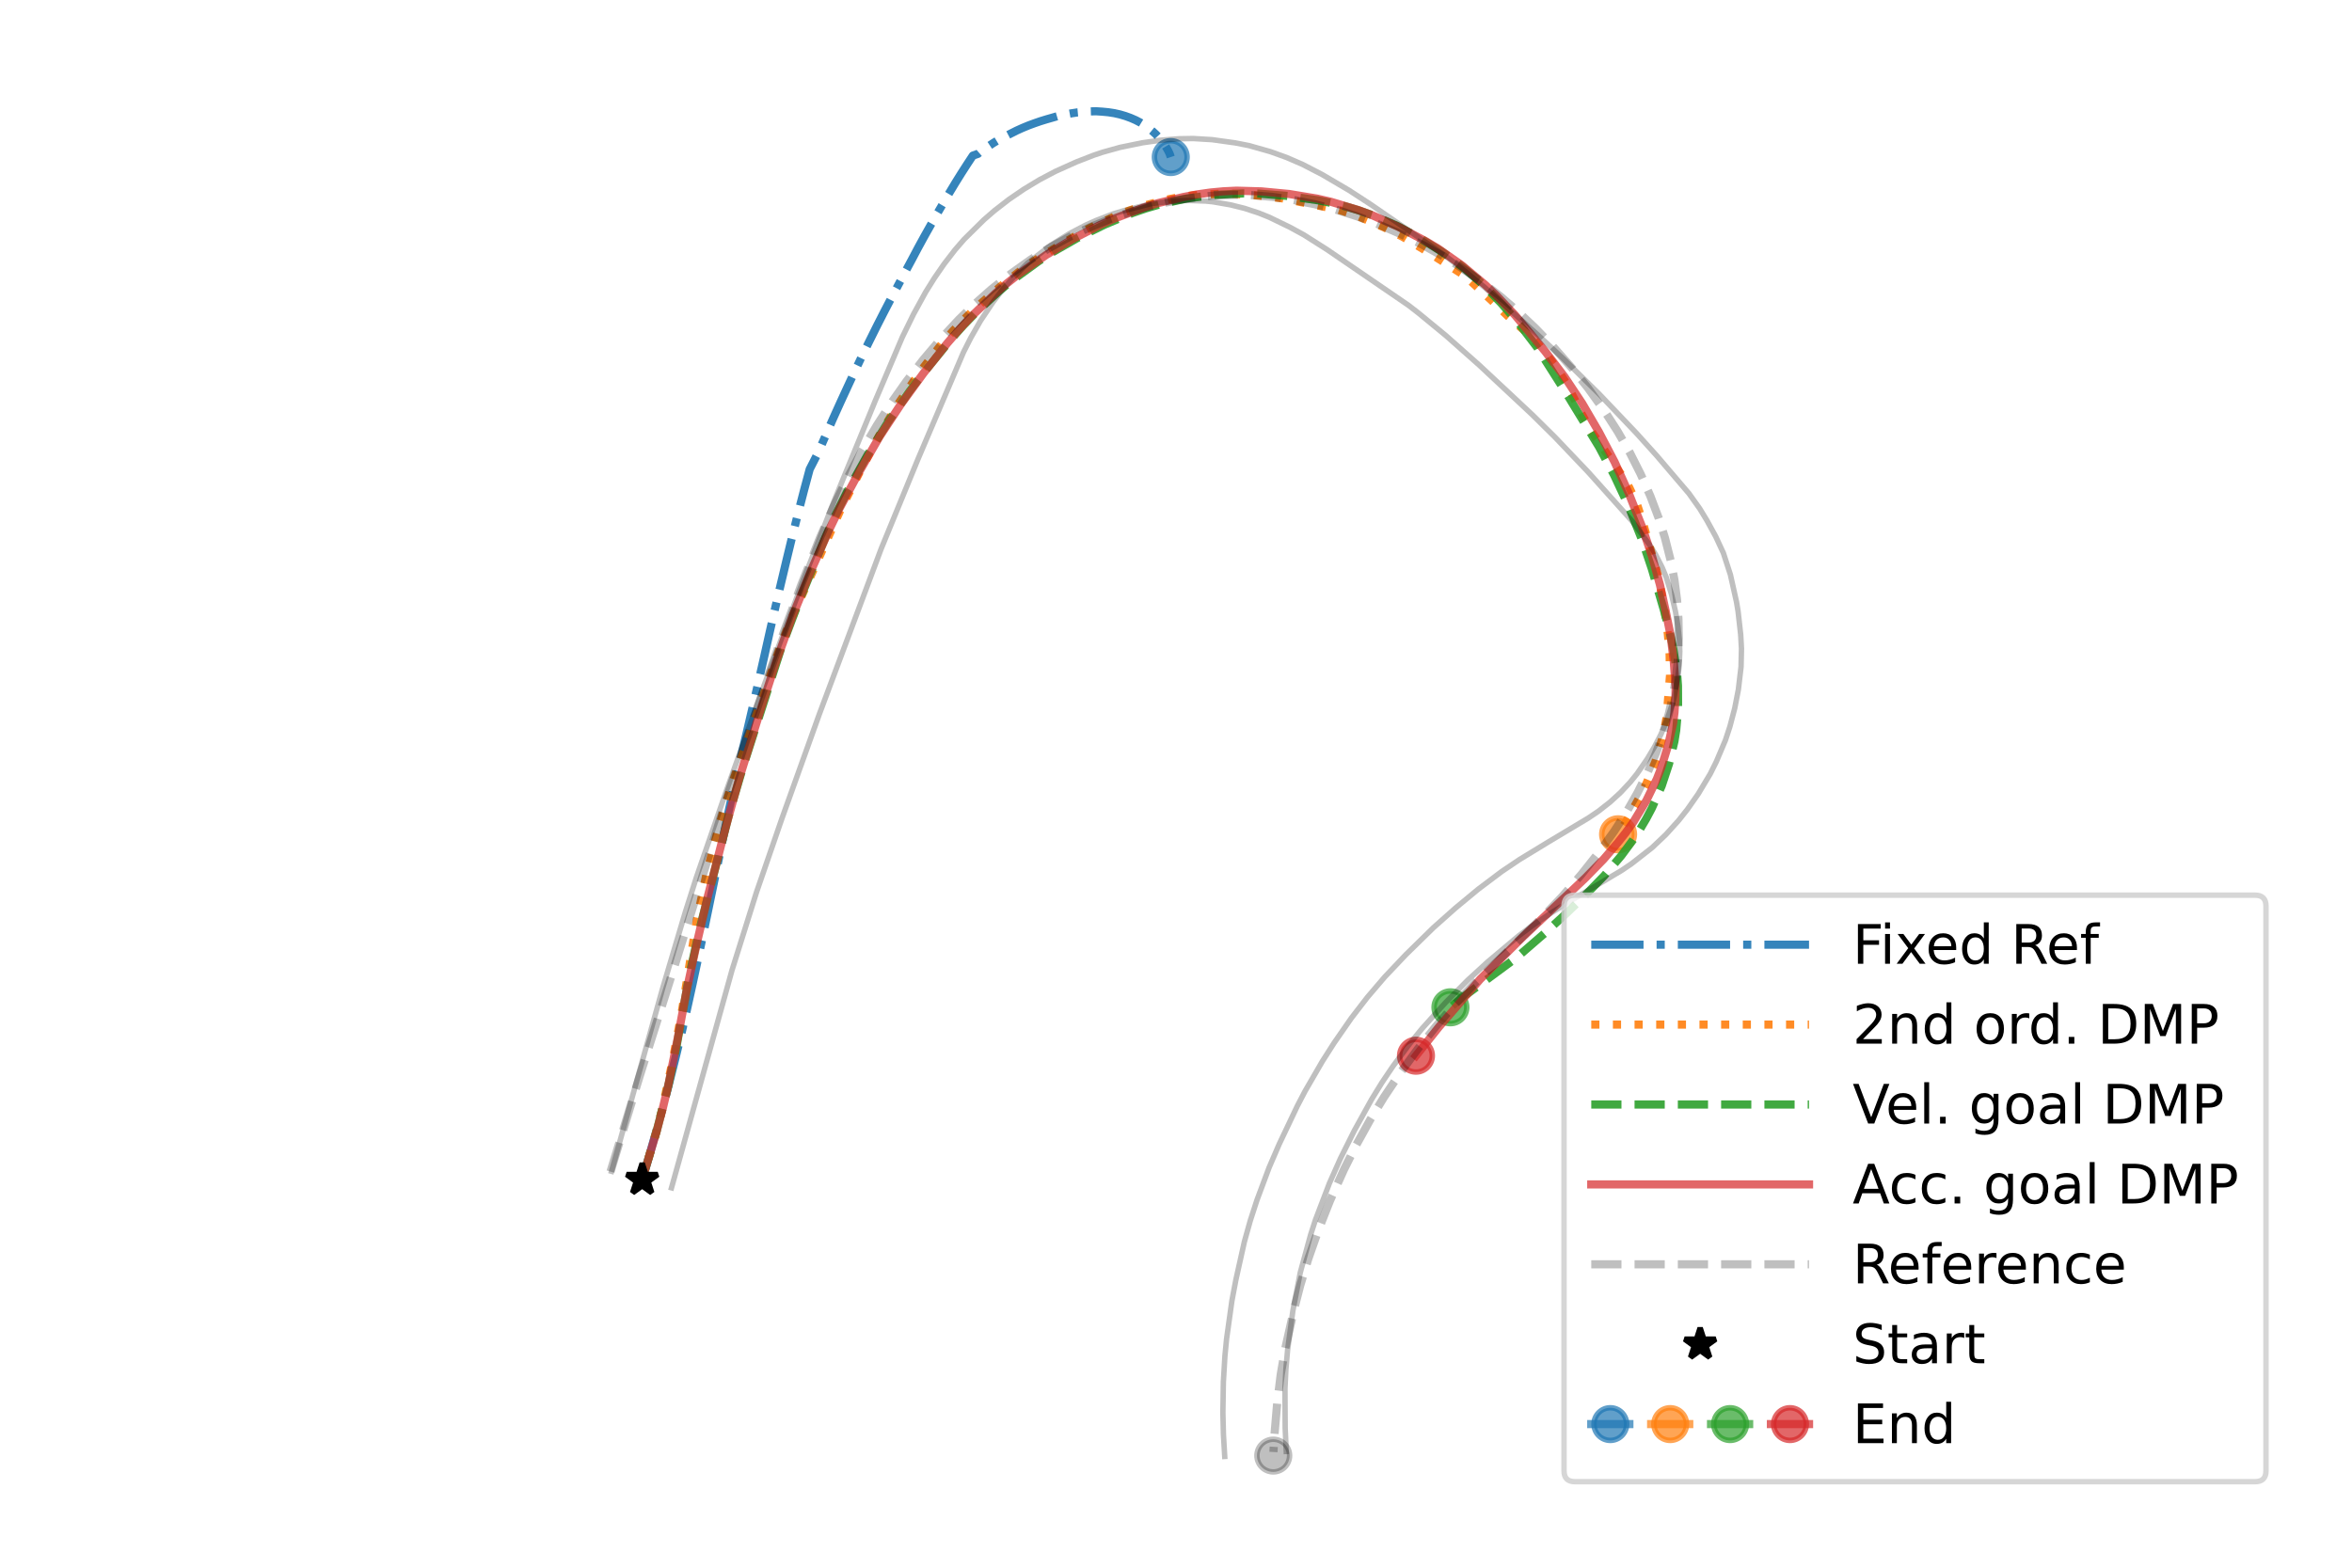 <?xml version="1.0" encoding="utf-8" standalone="no"?>
<!DOCTYPE svg PUBLIC "-//W3C//DTD SVG 1.1//EN"
  "http://www.w3.org/Graphics/SVG/1.1/DTD/svg11.dtd">
<!-- Created with matplotlib (https://matplotlib.org/) -->
<svg height="288pt" version="1.1" viewBox="0 0 432 288" width="432pt" xmlns="http://www.w3.org/2000/svg" xmlns:xlink="http://www.w3.org/1999/xlink">
 <defs>
  <style type="text/css">*{stroke-linecap:butt;stroke-linejoin:round;}</style>
 </defs>
 <g id="figure_1">
  <g id="patch_1">
   <path d="M 0 288 
L 432 288 
L 432 0 
L 0 0 
z
" style="fill:#ffffff;"/>
  </g>
  <g id="axes_1">
   <g id="matplotlib.axis_1"/>
   <g id="matplotlib.axis_2"/>
   <g id="line2d_1">
    <path clip-path="url(#pcff05d0d3f)" d="M 117.953 216.701 
L 119.259 212.3 
L 120.521 207.885 
L 121.739 203.438 
L 122.908 198.961 
L 124.043 194.464 
L 125.138 189.944 
L 126.185 185.4 
L 127.191 180.835 
L 128.179 176.254 
L 129.152 171.655 
L 130.109 167.036 
L 131.067 162.41 
L 132.023 157.767 
L 132.974 153.11 
L 133.955 148.453 
L 134.985 143.817 
L 136.062 139.184 
L 137.165 134.539 
L 138.251 129.884 
L 139.317 125.228 
L 140.376 120.58 
L 141.386 116.063 
L 142.418 111.535 
L 143.473 107.05 
L 144.513 102.69 
L 145.553 98.398 
L 146.603 94.228 
L 147.658 90.152 
L 148.716 86.206 
L 150.245 83.214 
L 151.65 80 
L 153.027 76.87 
L 154.382 73.874 
L 155.752 70.905 
L 157.101 67.996 
L 158.45 65.159 
L 159.786 62.454 
L 161.109 59.795 
L 162.421 57.222 
L 163.718 54.736 
L 165.001 52.332 
L 166.238 49.995 
L 167.465 47.723 
L 168.648 45.486 
L 169.819 43.345 
L 170.994 41.261 
L 172.135 39.243 
L 173.273 37.291 
L 174.376 35.417 
L 175.472 33.6 
L 176.548 31.87 
L 177.62 30.205 
L 178.685 28.587 
L 179.621 28.265 
L 180.605 27.418 
L 181.544 26.872 
L 182.507 26.232 
L 183.515 25.627 
L 184.525 25.12 
L 185.61 24.554 
L 186.706 24 
L 187.787 23.511 
L 188.928 23.039 
L 190.018 22.638 
L 191.093 22.267 
L 192.232 21.917 
L 193.352 21.597 
L 194.436 21.282 
L 195.587 21.042 
L 196.738 20.829 
L 197.871 20.654 
L 199.051 20.547 
L 200.199 20.468 
L 201.315 20.439 
L 202.443 20.511 
L 203.566 20.619 
L 204.651 20.786 
L 205.699 21.021 
L 206.703 21.317 
L 207.671 21.669 
L 208.59 22.07 
L 209.453 22.519 
L 210.255 23.008 
L 210.995 23.542 
L 211.683 24.105 
L 212.327 24.694 
L 212.881 25.31 
L 213.413 25.932 
L 213.889 26.546 
L 214.26 27.159 
L 214.59 27.745 
L 214.855 28.305 
L 215.038 28.853 
" style="fill:none;stroke:#1f77b4;stroke-dasharray:9.6,2.4,1.5,2.4;stroke-dashoffset:0;stroke-opacity:0.9;stroke-width:1.5;"/>
   </g>
   <g id="line2d_2">
    <defs>
     <path d="M 0 3 
C 0.796 3 1.559 2.684 2.121 2.121 
C 2.684 1.559 3 0.796 3 0 
C 3 -0.796 2.684 -1.559 2.121 -2.121 
C 1.559 -2.684 0.796 -3 0 -3 
C -0.796 -3 -1.559 -2.684 -2.121 -2.121 
C -2.684 -1.559 -3 -0.796 -3 0 
C -3 0.796 -2.684 1.559 -2.121 2.121 
C -1.559 2.684 -0.796 3 0 3 
z
" id="m748c37e001" style="stroke:#1f77b4;stroke-opacity:0.7;"/>
    </defs>
    <g clip-path="url(#pcff05d0d3f)">
     <use style="fill:#1f77b4;fill-opacity:0.7;stroke:#1f77b4;stroke-opacity:0.7;" x="215.038" xlink:href="#m748c37e001" y="28.853"/>
    </g>
   </g>
   <g id="line2d_3">
    <path clip-path="url(#pcff05d0d3f)" d="M 117.953 216.701 
L 120.542 207.945 
L 121.647 203.654 
L 123.525 195.013 
L 125.173 186.24 
L 127.985 169.037 
L 129.757 160.599 
L 131.941 152.23 
L 133.155 148.065 
L 134.488 143.937 
L 141.683 123.536 
L 143.046 119.608 
L 144.534 115.764 
L 146.123 111.974 
L 154.397 93.638 
L 157.931 86.657 
L 161.376 80.208 
L 164.966 74.215 
L 168.899 68.43 
L 172.895 63.279 
L 174.938 60.91 
L 177.074 58.652 
L 179.3 56.501 
L 183.728 52.654 
L 187.941 49.317 
L 190.519 47.563 
L 197.624 43.287 
L 200.062 41.952 
L 204.886 39.683 
L 207.42 38.685 
L 209.887 37.844 
L 214.64 36.611 
L 216.9 36.182 
L 219.239 35.872 
L 224.011 35.594 
L 226.453 35.589 
L 231.391 35.941 
L 235.444 36.426 
L 245.549 38.452 
L 248.965 39.513 
L 254.225 41.762 
L 257.557 43.455 
L 262.039 46.141 
L 268.4 50.233 
L 269.926 51.446 
L 274.125 55.338 
L 276.957 58.065 
L 279.984 60.717 
L 282.856 63.647 
L 285.463 66.954 
L 287.576 70.232 
L 289.672 74.283 
L 290.545 76.126 
L 292.408 79.395 
L 298.412 88.11 
L 299.293 89.649 
L 300.588 92.399 
L 301.618 95.54 
L 303.518 102.242 
L 304.516 105.701 
L 305.198 109.087 
L 305.821 112.649 
L 306.331 116.371 
L 306.667 120.184 
L 306.735 124.117 
L 306.111 131.743 
L 305.753 133.767 
L 305.269 135.788 
L 304.092 139.827 
L 302.461 143.792 
L 301.528 145.77 
L 298.423 151.336 
L 297.199 153.266 
L 297.199 153.266 
" style="fill:none;stroke:#ff7f0e;stroke-dasharray:1.5,2.475;stroke-dashoffset:0;stroke-opacity:0.9;stroke-width:1.5;"/>
   </g>
   <g id="line2d_4">
    <defs>
     <path d="M 0 3 
C 0.796 3 1.559 2.684 2.121 2.121 
C 2.684 1.559 3 0.796 3 0 
C 3 -0.796 2.684 -1.559 2.121 -2.121 
C 1.559 -2.684 0.796 -3 0 -3 
C -0.796 -3 -1.559 -2.684 -2.121 -2.121 
C -2.684 -1.559 -3 -0.796 -3 0 
C -3 0.796 -2.684 1.559 -2.121 2.121 
C -1.559 2.684 -0.796 3 0 3 
z
" id="me2f889f82b" style="stroke:#ff7f0e;stroke-opacity:0.7;"/>
    </defs>
    <g clip-path="url(#pcff05d0d3f)">
     <use style="fill:#ff7f0e;fill-opacity:0.7;stroke:#ff7f0e;stroke-opacity:0.7;" x="297.199" xlink:href="#me2f889f82b" y="153.266"/>
    </g>
   </g>
   <g id="line2d_5">
    <path clip-path="url(#pcff05d0d3f)" d="M 117.953 216.701 
L 120.565 207.978 
L 122.769 199.396 
L 124.271 192.185 
L 126.63 179.077 
L 128.56 170.449 
L 134.107 148.853 
L 136.638 140.354 
L 143.463 119.121 
L 146.562 110.93 
L 151.546 98.855 
L 153.235 95.086 
L 155.606 90.311 
L 159.321 83.64 
L 163.099 77.565 
L 167.096 71.813 
L 169.233 68.988 
L 174.744 62.235 
L 176.933 59.781 
L 179.139 57.513 
L 183.528 53.471 
L 185.733 51.643 
L 190.685 48.046 
L 192.977 46.53 
L 197.813 43.77 
L 202.861 41.282 
L 207.973 39.141 
L 210.471 38.288 
L 212.966 37.563 
L 217.978 36.456 
L 223.135 35.806 
L 228.456 35.522 
L 231.144 35.558 
L 236.563 36.008 
L 242.054 36.793 
L 244.668 37.307 
L 247.136 37.919 
L 249.492 38.627 
L 252.439 39.665 
L 256.668 41.52 
L 260.893 43.82 
L 264.898 46.285 
L 268.706 49.055 
L 272.364 52.24 
L 275.814 55.797 
L 279.146 59.656 
L 282.324 63.81 
L 287.843 72.489 
L 293.723 82.136 
L 296.471 87.292 
L 298.996 92.682 
L 301.598 99.167 
L 303.393 104.496 
L 305.645 112.193 
L 306.879 117.008 
L 307.36 119.299 
L 308.037 123.71 
L 308.198 125.947 
L 308.218 130.228 
L 307.873 134.168 
L 307.548 136.195 
L 306.564 140.299 
L 305.204 144.4 
L 303.408 148.451 
L 302.349 150.452 
L 301.179 152.424 
L 299.897 154.361 
L 297.782 157.206 
L 294.648 160.886 
L 291.178 164.441 
L 287.533 167.949 
L 283.755 171.414 
L 278.55 175.915 
L 272.555 180.342 
L 268.294 183.47 
L 266.404 185.052 
L 266.404 185.052 
" style="fill:none;stroke:#2ca02c;stroke-dasharray:5.55,2.4;stroke-dashoffset:0;stroke-opacity:0.9;stroke-width:1.5;"/>
   </g>
   <g id="line2d_6">
    <defs>
     <path d="M 0 3 
C 0.796 3 1.559 2.684 2.121 2.121 
C 2.684 1.559 3 0.796 3 0 
C 3 -0.796 2.684 -1.559 2.121 -2.121 
C 1.559 -2.684 0.796 -3 0 -3 
C -0.796 -3 -1.559 -2.684 -2.121 -2.121 
C -2.684 -1.559 -3 -0.796 -3 0 
C -3 0.796 -2.684 1.559 -2.121 2.121 
C -1.559 2.684 -0.796 3 0 3 
z
" id="mc0feec61d8" style="stroke:#2ca02c;stroke-opacity:0.7;"/>
    </defs>
    <g clip-path="url(#pcff05d0d3f)">
     <use style="fill:#2ca02c;fill-opacity:0.7;stroke:#2ca02c;stroke-opacity:0.7;" x="266.404" xlink:href="#mc0feec61d8" y="185.052"/>
    </g>
   </g>
   <g id="line2d_7">
    <path clip-path="url(#pcff05d0d3f)" d="M 117.953 216.701 
L 120.562 207.989 
L 121.707 203.728 
L 122.732 199.457 
L 124.459 190.826 
L 126.081 182.129 
L 127.939 173.495 
L 129.973 164.816 
L 133.338 151.805 
L 135.749 143.096 
L 139.779 130.142 
L 142.581 121.475 
L 145.634 113.007 
L 148.964 104.829 
L 152.452 96.998 
L 154.24 93.309 
L 157.943 86.453 
L 161.587 80.154 
L 165.475 74.255 
L 169.622 68.559 
L 174.013 63.024 
L 176.205 60.49 
L 178.407 58.137 
L 182.781 53.942 
L 184.952 52.051 
L 187.174 50.297 
L 192.152 46.835 
L 196.99 43.938 
L 202.109 41.302 
L 204.741 40.125 
L 209.996 38.15 
L 212.58 37.342 
L 217.325 36.2 
L 219.856 35.718 
L 222.305 35.371 
L 224.69 35.145 
L 227.125 35.029 
L 231.697 35.157 
L 236.792 35.639 
L 241.906 36.484 
L 244.468 37.075 
L 249.539 38.605 
L 252.035 39.539 
L 257.003 41.75 
L 261.878 44.319 
L 264.134 45.663 
L 268.511 48.747 
L 272.739 52.283 
L 274.762 54.188 
L 278.283 57.907 
L 283.79 64.534 
L 287.356 69.213 
L 290.64 74.161 
L 293.699 79.405 
L 296.577 84.902 
L 299.161 90.613 
L 301.661 96.918 
L 303.464 102.298 
L 304.893 107.448 
L 305.955 112.314 
L 306.859 116.818 
L 307.436 121.611 
L 307.771 126.129 
L 307.735 128.22 
L 307.555 130.905 
L 307.309 132.883 
L 306.375 136.975 
L 305.112 141.082 
L 304.32 143.11 
L 302.372 147.112 
L 299.996 151.023 
L 298.641 152.921 
L 297.175 154.776 
L 294.569 157.818 
L 291.131 161.344 
L 279.775 172.045 
L 271.875 179.884 
L 264.344 188.597 
L 260.078 193.945 
L 260.078 193.945 
" style="fill:none;stroke:#d62728;stroke-linecap:square;stroke-opacity:0.7;stroke-width:1.5;"/>
   </g>
   <g id="line2d_8">
    <defs>
     <path d="M 0 3 
C 0.796 3 1.559 2.684 2.121 2.121 
C 2.684 1.559 3 0.796 3 0 
C 3 -0.796 2.684 -1.559 2.121 -2.121 
C 1.559 -2.684 0.796 -3 0 -3 
C -0.796 -3 -1.559 -2.684 -2.121 -2.121 
C -2.684 -1.559 -3 -0.796 -3 0 
C -3 0.796 -2.684 1.559 -2.121 2.121 
C -1.559 2.684 -0.796 3 0 3 
z
" id="m2c5fdcb1e2" style="stroke:#d62728;stroke-opacity:0.7;"/>
    </defs>
    <g clip-path="url(#pcff05d0d3f)">
     <use style="fill:#d62728;fill-opacity:0.7;stroke:#d62728;stroke-opacity:0.7;" x="260.078" xlink:href="#m2c5fdcb1e2" y="193.945"/>
    </g>
   </g>
   <g id="line2d_9">
    <defs>
     <path d="M 0 -3 
L -0.674 -0.927 
L -2.853 -0.927 
L -1.09 0.354 
L -1.763 2.427 
L -0 1.146 
L 1.763 2.427 
L 1.09 0.354 
L 2.853 -0.927 
L 0.674 -0.927 
z
" id="m5c2ff713df" style="stroke:#000000;stroke-linejoin:bevel;"/>
    </defs>
    <g clip-path="url(#pcff05d0d3f)">
     <use style="stroke:#000000;stroke-linejoin:bevel;" x="117.953" xlink:href="#m5c2ff713df" y="216.701"/>
    </g>
   </g>
   <g id="line2d_10">
    <path clip-path="url(#pcff05d0d3f)" d="M 112.138 215.237 
L 117.575 197.423 
L 123.975 177.213 
L 128.926 161.298 
L 133.416 146.802 
L 137.248 135.385 
L 143.061 118.579 
L 147.222 107.311 
L 150.618 98.759 
L 152.982 93.351 
L 155.76 87.617 
L 158.331 82.778 
L 161.041 78.169 
L 163.878 73.758 
L 166.478 70.071 
L 169.587 66.066 
L 172.799 62.275 
L 176.097 58.718 
L 179.063 55.823 
L 182.107 53.132 
L 185.674 50.287 
L 189.323 47.681 
L 192.591 45.63 
L 196.401 43.536 
L 200.276 41.7 
L 204.201 40.115 
L 208.161 38.755 
L 212.152 37.637 
L 216.164 36.781 
L 219.68 36.24 
L 223.193 35.909 
L 226.69 35.78 
L 229.676 35.836 
L 233.624 36.158 
L 237.538 36.728 
L 241.431 37.505 
L 245.3 38.49 
L 249.13 39.698 
L 252.928 41.122 
L 257.165 42.952 
L 261.355 45.017 
L 265.02 47.067 
L 267.726 48.737 
L 272.133 51.77 
L 275.546 54.43 
L 278.441 56.921 
L 282.044 60.327 
L 285.133 63.54 
L 288.855 67.759 
L 291.681 71.296 
L 294.666 75.444 
L 297.108 79.243 
L 299.343 83.13 
L 301.348 87.098 
L 303.124 91.128 
L 304.666 95.2 
L 305.8 98.794 
L 306.848 102.92 
L 307.547 106.531 
L 308.021 110.14 
L 308.287 113.74 
L 308.342 117.316 
L 308.198 120.862 
L 307.852 124.364 
L 307.28 127.805 
L 306.505 131.186 
L 305.37 135.004 
L 304.182 138.306 
L 302.585 142.005 
L 300.763 145.643 
L 298.73 149.217 
L 296.482 152.71 
L 293.718 156.539 
L 290.41 160.698 
L 286.879 164.767 
L 283.488 168.322 
L 277.951 173.753 
L 271.047 180.453 
L 267.108 184.654 
L 263.679 188.623 
L 260.368 192.762 
L 257.205 197.08 
L 254.197 201.568 
L 251.674 205.702 
L 249.017 210.513 
L 246.819 214.925 
L 244.278 220.596 
L 242.199 225.848 
L 240.311 231.221 
L 238.829 236.104 
L 237.708 240.453 
L 236.011 247.996 
L 235.244 252.46 
L 234.6 257.613 
L 234.096 263.47 
L 233.899 266.75 
L 233.899 266.75 
" style="fill:none;stroke:#000000;stroke-dasharray:5.55,2.4;stroke-dashoffset:0;stroke-opacity:0.25;stroke-width:1.5;"/>
   </g>
   <g id="line2d_11">
    <path clip-path="url(#pcff05d0d3f)" d="M 112.325 215.18 
L 115.379 204.22 
L 121.716 181.544 
L 125.853 167.635 
L 127.941 161.085 
L 133.432 145.218 
L 140.364 125.845 
L 147.535 106.58 
L 153.384 91.576 
L 160.817 73.489 
L 165.737 61.925 
L 167.784 57.733 
L 170.005 53.675 
L 171.624 51.084 
L 173.41 48.495 
L 175.427 45.88 
L 177.086 43.962 
L 180.729 40.366 
L 182.659 38.694 
L 185.33 36.621 
L 188.082 34.744 
L 190.915 33.031 
L 193.872 31.473 
L 197.729 29.741 
L 200.896 28.509 
L 202.502 27.969 
L 205.748 27.067 
L 209.818 26.234 
L 213.131 25.757 
L 216.55 25.493 
L 219.15 25.449 
L 222.623 25.659 
L 226.897 26.253 
L 229.384 26.744 
L 233.3 27.845 
L 236.296 28.925 
L 239.248 30.204 
L 242.851 32.067 
L 247.76 34.951 
L 251.785 37.572 
L 265.391 46.932 
L 267.856 48.824 
L 272.666 52.772 
L 282.533 61.595 
L 287.077 65.837 
L 293.698 72.359 
L 300.615 79.628 
L 304.329 83.755 
L 310.207 90.65 
L 312.192 93.436 
L 313.517 95.617 
L 315.138 98.58 
L 316.534 101.586 
L 317.828 105.569 
L 318.954 110.597 
L 319.236 112.3 
L 319.718 116.582 
L 319.861 119.136 
L 319.785 122.505 
L 319.288 126.712 
L 318.626 130.106 
L 317.738 133.475 
L 316.925 135.954 
L 315.252 139.906 
L 314.119 142.181 
L 311.93 145.831 
L 309.94 148.678 
L 308.314 150.734 
L 305.972 153.324 
L 303.474 155.696 
L 299.668 158.675 
L 297.802 159.936 
L 288.836 165.269 
L 285.029 167.622 
L 281.337 170.13 
L 278.965 171.904 
L 273.321 176.643 
L 269.57 180.076 
L 265.542 184.139 
L 261.208 188.945 
L 258.916 191.76 
L 255.869 195.85 
L 253.831 198.871 
L 251.928 201.967 
L 248.783 207.651 
L 246.233 212.765 
L 244.199 217.326 
L 241.626 224.068 
L 240.732 226.821 
L 238.823 233.792 
L 237.463 240.825 
L 236.503 247.942 
L 236.185 251.541 
L 236.014 255.151 
L 236.052 262.359 
L 236.252 266.644 
L 236.252 266.644 
" style="fill:none;stroke:#000000;stroke-linecap:square;stroke-opacity:0.25;"/>
   </g>
   <g id="line2d_12">
    <path clip-path="url(#pcff05d0d3f)" d="M 123.337 218.218 
L 125.367 210.93 
L 134.459 178.206 
L 138.966 163.855 
L 143.628 150.343 
L 150.487 131.202 
L 161.847 100.82 
L 168.591 84.388 
L 176.968 64.707 
L 178.29 62.091 
L 180.093 58.932 
L 182.454 55.401 
L 184.102 53.268 
L 185.879 51.238 
L 188.744 48.334 
L 193.007 45.044 
L 196.383 42.945 
L 199.374 41.372 
L 201.242 40.532 
L 204.437 39.301 
L 206.389 38.707 
L 211.602 37.379 
L 216.148 36.892 
L 218.133 36.828 
L 221.46 36.939 
L 222.778 37.072 
L 226.002 37.633 
L 228.57 38.271 
L 231.189 39.127 
L 233.145 39.915 
L 236.981 41.777 
L 239.487 43.147 
L 243.731 45.841 
L 258.663 56.061 
L 260.421 57.417 
L 265.576 61.655 
L 271.685 67.069 
L 281.422 76.171 
L 285.623 80.325 
L 291.745 86.76 
L 299.809 95.772 
L 303.037 100.156 
L 304.091 101.884 
L 305.296 104.253 
L 306.048 106.065 
L 307.011 109.195 
L 307.759 112.439 
L 308.192 115.08 
L 308.471 117.728 
L 308.537 119.695 
L 308.427 122.283 
L 308.111 124.859 
L 307.492 128.101 
L 307.156 129.385 
L 306.091 132.519 
L 305.064 134.914 
L 303.884 137.2 
L 302.558 139.424 
L 300.685 142.137 
L 299.437 143.683 
L 297.637 145.609 
L 295.723 147.357 
L 293.572 149.041 
L 291.705 150.296 
L 284.365 154.693 
L 279.043 157.938 
L 275.819 160.111 
L 271.49 163.372 
L 267.334 166.815 
L 263.298 170.407 
L 258.223 175.374 
L 254.324 179.495 
L 251.161 183.199 
L 248.2 187.041 
L 245.002 191.654 
L 242.866 195.004 
L 239.715 200.442 
L 238.279 203.192 
L 234.961 210.18 
L 233.101 214.489 
L 230.878 220.447 
L 229.644 224.244 
L 228.566 228.091 
L 227.004 235.088 
L 226.268 238.971 
L 225.287 245.993 
L 224.982 249.158 
L 224.699 253.943 
L 224.612 259.557 
L 224.714 263.567 
L 224.95 267.561 
L 224.95 267.561 
" style="fill:none;stroke:#000000;stroke-linecap:square;stroke-opacity:0.25;"/>
   </g>
   <g id="line2d_13">
    <defs>
     <path d="M 0 3 
C 0.796 3 1.559 2.684 2.121 2.121 
C 2.684 1.559 3 0.796 3 0 
C 3 -0.796 2.684 -1.559 2.121 -2.121 
C 1.559 -2.684 0.796 -3 0 -3 
C -0.796 -3 -1.559 -2.684 -2.121 -2.121 
C -2.684 -1.559 -3 -0.796 -3 0 
C -3 0.796 -2.684 1.559 -2.121 2.121 
C -1.559 2.684 -0.796 3 0 3 
z
" id="m27aa54bc32" style="stroke:#000000;stroke-opacity:0.25;"/>
    </defs>
    <g clip-path="url(#pcff05d0d3f)">
     <use style="fill-opacity:0.25;stroke:#000000;stroke-opacity:0.25;" x="233.865" xlink:href="#m27aa54bc32" y="267.408"/>
    </g>
   </g>
   <g id="legend_1">
    <g id="patch_2">
     <path d="M 289.272 272.2 
L 414.2 272.2 
Q 416.2 272.2 416.2 270.2 
L 416.2 166.453 
Q 416.2 164.453 414.2 164.453 
L 289.272 164.453 
Q 287.272 164.453 287.272 166.453 
L 287.272 270.2 
Q 287.272 272.2 289.272 272.2 
z
" style="fill:#ffffff;opacity:0.8;stroke:#cccccc;stroke-linejoin:miter;"/>
    </g>
    <g id="line2d_14">
     <path d="M 292.272 173.552 
L 332.272 173.552 
" style="fill:none;stroke:#1f77b4;stroke-dasharray:9.6,2.4,1.5,2.4;stroke-dashoffset:0;stroke-opacity:0.9;stroke-width:1.5;"/>
    </g>
    <g id="line2d_15"/>
    <g id="text_1">
     <!-- Fixed Ref -->
     <g transform="translate(340.272 177.052)scale(0.1 -0.1)">
      <defs>
       <path d="M 9.812 72.906 
L 51.703 72.906 
L 51.703 64.594 
L 19.672 64.594 
L 19.672 43.109 
L 48.578 43.109 
L 48.578 34.812 
L 19.672 34.812 
L 19.672 0 
L 9.812 0 
z
" id="DejaVuSans-70"/>
       <path d="M 9.422 54.688 
L 18.406 54.688 
L 18.406 0 
L 9.422 0 
z
M 9.422 75.984 
L 18.406 75.984 
L 18.406 64.594 
L 9.422 64.594 
z
" id="DejaVuSans-105"/>
       <path d="M 54.891 54.688 
L 35.109 28.078 
L 55.906 0 
L 45.312 0 
L 29.391 21.484 
L 13.484 0 
L 2.875 0 
L 24.125 28.609 
L 4.688 54.688 
L 15.281 54.688 
L 29.781 35.203 
L 44.281 54.688 
z
" id="DejaVuSans-120"/>
       <path d="M 56.203 29.594 
L 56.203 25.203 
L 14.891 25.203 
Q 15.484 15.922 20.484 11.062 
Q 25.484 6.203 34.422 6.203 
Q 39.594 6.203 44.453 7.469 
Q 49.312 8.734 54.109 11.281 
L 54.109 2.781 
Q 49.266 0.734 44.188 -0.344 
Q 39.109 -1.422 33.891 -1.422 
Q 20.797 -1.422 13.156 6.188 
Q 5.516 13.812 5.516 26.812 
Q 5.516 40.234 12.766 48.109 
Q 20.016 56 32.328 56 
Q 43.359 56 49.781 48.891 
Q 56.203 41.797 56.203 29.594 
z
M 47.219 32.234 
Q 47.125 39.594 43.094 43.984 
Q 39.062 48.391 32.422 48.391 
Q 24.906 48.391 20.391 44.141 
Q 15.875 39.891 15.188 32.172 
z
" id="DejaVuSans-101"/>
       <path d="M 45.406 46.391 
L 45.406 75.984 
L 54.391 75.984 
L 54.391 0 
L 45.406 0 
L 45.406 8.203 
Q 42.578 3.328 38.25 0.953 
Q 33.938 -1.422 27.875 -1.422 
Q 17.969 -1.422 11.734 6.484 
Q 5.516 14.406 5.516 27.297 
Q 5.516 40.188 11.734 48.094 
Q 17.969 56 27.875 56 
Q 33.938 56 38.25 53.625 
Q 42.578 51.266 45.406 46.391 
z
M 14.797 27.297 
Q 14.797 17.391 18.875 11.75 
Q 22.953 6.109 30.078 6.109 
Q 37.203 6.109 41.297 11.75 
Q 45.406 17.391 45.406 27.297 
Q 45.406 37.203 41.297 42.844 
Q 37.203 48.484 30.078 48.484 
Q 22.953 48.484 18.875 42.844 
Q 14.797 37.203 14.797 27.297 
z
" id="DejaVuSans-100"/>
       <path id="DejaVuSans-32"/>
       <path d="M 44.391 34.188 
Q 47.562 33.109 50.562 29.594 
Q 53.562 26.078 56.594 19.922 
L 66.609 0 
L 56 0 
L 46.688 18.703 
Q 43.062 26.031 39.672 28.422 
Q 36.281 30.812 30.422 30.812 
L 19.672 30.812 
L 19.672 0 
L 9.812 0 
L 9.812 72.906 
L 32.078 72.906 
Q 44.578 72.906 50.734 67.672 
Q 56.891 62.453 56.891 51.906 
Q 56.891 45.016 53.688 40.469 
Q 50.484 35.938 44.391 34.188 
z
M 19.672 64.797 
L 19.672 38.922 
L 32.078 38.922 
Q 39.203 38.922 42.844 42.219 
Q 46.484 45.516 46.484 51.906 
Q 46.484 58.297 42.844 61.547 
Q 39.203 64.797 32.078 64.797 
z
" id="DejaVuSans-82"/>
       <path d="M 37.109 75.984 
L 37.109 68.5 
L 28.516 68.5 
Q 23.688 68.5 21.797 66.547 
Q 19.922 64.594 19.922 59.516 
L 19.922 54.688 
L 34.719 54.688 
L 34.719 47.703 
L 19.922 47.703 
L 19.922 0 
L 10.891 0 
L 10.891 47.703 
L 2.297 47.703 
L 2.297 54.688 
L 10.891 54.688 
L 10.891 58.5 
Q 10.891 67.625 15.141 71.797 
Q 19.391 75.984 28.609 75.984 
z
" id="DejaVuSans-102"/>
      </defs>
      <use xlink:href="#DejaVuSans-70"/>
      <use x="50.27" xlink:href="#DejaVuSans-105"/>
      <use x="78.053" xlink:href="#DejaVuSans-120"/>
      <use x="134.107" xlink:href="#DejaVuSans-101"/>
      <use x="195.631" xlink:href="#DejaVuSans-100"/>
      <use x="259.107" xlink:href="#DejaVuSans-32"/>
      <use x="290.895" xlink:href="#DejaVuSans-82"/>
      <use x="355.877" xlink:href="#DejaVuSans-101"/>
      <use x="417.4" xlink:href="#DejaVuSans-102"/>
     </g>
    </g>
    <g id="line2d_16">
     <path d="M 292.272 188.23 
L 332.272 188.23 
" style="fill:none;stroke:#ff7f0e;stroke-dasharray:1.5,2.475;stroke-dashoffset:0;stroke-opacity:0.9;stroke-width:1.5;"/>
    </g>
    <g id="line2d_17"/>
    <g id="text_2">
     <!-- 2nd ord. DMP -->
     <g transform="translate(340.272 191.73)scale(0.1 -0.1)">
      <defs>
       <path d="M 19.188 8.297 
L 53.609 8.297 
L 53.609 0 
L 7.328 0 
L 7.328 8.297 
Q 12.938 14.109 22.625 23.891 
Q 32.328 33.688 34.812 36.531 
Q 39.547 41.844 41.422 45.531 
Q 43.312 49.219 43.312 52.781 
Q 43.312 58.594 39.234 62.25 
Q 35.156 65.922 28.609 65.922 
Q 23.969 65.922 18.812 64.312 
Q 13.672 62.703 7.812 59.422 
L 7.812 69.391 
Q 13.766 71.781 18.938 73 
Q 24.125 74.219 28.422 74.219 
Q 39.75 74.219 46.484 68.547 
Q 53.219 62.891 53.219 53.422 
Q 53.219 48.922 51.531 44.891 
Q 49.859 40.875 45.406 35.406 
Q 44.188 33.984 37.641 27.219 
Q 31.109 20.453 19.188 8.297 
z
" id="DejaVuSans-50"/>
       <path d="M 54.891 33.016 
L 54.891 0 
L 45.906 0 
L 45.906 32.719 
Q 45.906 40.484 42.875 44.328 
Q 39.844 48.188 33.797 48.188 
Q 26.516 48.188 22.312 43.547 
Q 18.109 38.922 18.109 30.906 
L 18.109 0 
L 9.078 0 
L 9.078 54.688 
L 18.109 54.688 
L 18.109 46.188 
Q 21.344 51.125 25.703 53.562 
Q 30.078 56 35.797 56 
Q 45.219 56 50.047 50.172 
Q 54.891 44.344 54.891 33.016 
z
" id="DejaVuSans-110"/>
       <path d="M 30.609 48.391 
Q 23.391 48.391 19.188 42.75 
Q 14.984 37.109 14.984 27.297 
Q 14.984 17.484 19.156 11.844 
Q 23.344 6.203 30.609 6.203 
Q 37.797 6.203 41.984 11.859 
Q 46.188 17.531 46.188 27.297 
Q 46.188 37.016 41.984 42.703 
Q 37.797 48.391 30.609 48.391 
z
M 30.609 56 
Q 42.328 56 49.016 48.375 
Q 55.719 40.766 55.719 27.297 
Q 55.719 13.875 49.016 6.219 
Q 42.328 -1.422 30.609 -1.422 
Q 18.844 -1.422 12.172 6.219 
Q 5.516 13.875 5.516 27.297 
Q 5.516 40.766 12.172 48.375 
Q 18.844 56 30.609 56 
z
" id="DejaVuSans-111"/>
       <path d="M 41.109 46.297 
Q 39.594 47.172 37.812 47.578 
Q 36.031 48 33.891 48 
Q 26.266 48 22.188 43.047 
Q 18.109 38.094 18.109 28.812 
L 18.109 0 
L 9.078 0 
L 9.078 54.688 
L 18.109 54.688 
L 18.109 46.188 
Q 20.953 51.172 25.484 53.578 
Q 30.031 56 36.531 56 
Q 37.453 56 38.578 55.875 
Q 39.703 55.766 41.062 55.516 
z
" id="DejaVuSans-114"/>
       <path d="M 10.688 12.406 
L 21 12.406 
L 21 0 
L 10.688 0 
z
" id="DejaVuSans-46"/>
       <path d="M 19.672 64.797 
L 19.672 8.109 
L 31.594 8.109 
Q 46.688 8.109 53.688 14.938 
Q 60.688 21.781 60.688 36.531 
Q 60.688 51.172 53.688 57.984 
Q 46.688 64.797 31.594 64.797 
z
M 9.812 72.906 
L 30.078 72.906 
Q 51.266 72.906 61.172 64.094 
Q 71.094 55.281 71.094 36.531 
Q 71.094 17.672 61.125 8.828 
Q 51.172 0 30.078 0 
L 9.812 0 
z
" id="DejaVuSans-68"/>
       <path d="M 9.812 72.906 
L 24.516 72.906 
L 43.109 23.297 
L 61.812 72.906 
L 76.516 72.906 
L 76.516 0 
L 66.891 0 
L 66.891 64.016 
L 48.094 14.016 
L 38.188 14.016 
L 19.391 64.016 
L 19.391 0 
L 9.812 0 
z
" id="DejaVuSans-77"/>
       <path d="M 19.672 64.797 
L 19.672 37.406 
L 32.078 37.406 
Q 38.969 37.406 42.719 40.969 
Q 46.484 44.531 46.484 51.125 
Q 46.484 57.672 42.719 61.234 
Q 38.969 64.797 32.078 64.797 
z
M 9.812 72.906 
L 32.078 72.906 
Q 44.344 72.906 50.609 67.359 
Q 56.891 61.812 56.891 51.125 
Q 56.891 40.328 50.609 34.812 
Q 44.344 29.297 32.078 29.297 
L 19.672 29.297 
L 19.672 0 
L 9.812 0 
z
" id="DejaVuSans-80"/>
      </defs>
      <use xlink:href="#DejaVuSans-50"/>
      <use x="63.623" xlink:href="#DejaVuSans-110"/>
      <use x="127.002" xlink:href="#DejaVuSans-100"/>
      <use x="190.479" xlink:href="#DejaVuSans-32"/>
      <use x="222.266" xlink:href="#DejaVuSans-111"/>
      <use x="283.447" xlink:href="#DejaVuSans-114"/>
      <use x="322.811" xlink:href="#DejaVuSans-100"/>
      <use x="386.287" xlink:href="#DejaVuSans-46"/>
      <use x="418.074" xlink:href="#DejaVuSans-32"/>
      <use x="449.861" xlink:href="#DejaVuSans-68"/>
      <use x="526.863" xlink:href="#DejaVuSans-77"/>
      <use x="613.143" xlink:href="#DejaVuSans-80"/>
     </g>
    </g>
    <g id="line2d_18">
     <path d="M 292.272 202.908 
L 332.272 202.908 
" style="fill:none;stroke:#2ca02c;stroke-dasharray:5.55,2.4;stroke-dashoffset:0;stroke-opacity:0.9;stroke-width:1.5;"/>
    </g>
    <g id="line2d_19"/>
    <g id="text_3">
     <!-- Vel. goal DMP -->
     <g transform="translate(340.272 206.408)scale(0.1 -0.1)">
      <defs>
       <path d="M 28.609 0 
L 0.781 72.906 
L 11.078 72.906 
L 34.188 11.531 
L 57.328 72.906 
L 67.578 72.906 
L 39.797 0 
z
" id="DejaVuSans-86"/>
       <path d="M 9.422 75.984 
L 18.406 75.984 
L 18.406 0 
L 9.422 0 
z
" id="DejaVuSans-108"/>
       <path d="M 45.406 27.984 
Q 45.406 37.75 41.375 43.109 
Q 37.359 48.484 30.078 48.484 
Q 22.859 48.484 18.828 43.109 
Q 14.797 37.75 14.797 27.984 
Q 14.797 18.266 18.828 12.891 
Q 22.859 7.516 30.078 7.516 
Q 37.359 7.516 41.375 12.891 
Q 45.406 18.266 45.406 27.984 
z
M 54.391 6.781 
Q 54.391 -7.172 48.188 -13.984 
Q 42 -20.797 29.203 -20.797 
Q 24.469 -20.797 20.266 -20.094 
Q 16.062 -19.391 12.109 -17.922 
L 12.109 -9.188 
Q 16.062 -11.328 19.922 -12.344 
Q 23.781 -13.375 27.781 -13.375 
Q 36.625 -13.375 41.016 -8.766 
Q 45.406 -4.156 45.406 5.172 
L 45.406 9.625 
Q 42.625 4.781 38.281 2.391 
Q 33.938 0 27.875 0 
Q 17.828 0 11.672 7.656 
Q 5.516 15.328 5.516 27.984 
Q 5.516 40.672 11.672 48.328 
Q 17.828 56 27.875 56 
Q 33.938 56 38.281 53.609 
Q 42.625 51.219 45.406 46.391 
L 45.406 54.688 
L 54.391 54.688 
z
" id="DejaVuSans-103"/>
       <path d="M 34.281 27.484 
Q 23.391 27.484 19.188 25 
Q 14.984 22.516 14.984 16.5 
Q 14.984 11.719 18.141 8.906 
Q 21.297 6.109 26.703 6.109 
Q 34.188 6.109 38.703 11.406 
Q 43.219 16.703 43.219 25.484 
L 43.219 27.484 
z
M 52.203 31.203 
L 52.203 0 
L 43.219 0 
L 43.219 8.297 
Q 40.141 3.328 35.547 0.953 
Q 30.953 -1.422 24.312 -1.422 
Q 15.922 -1.422 10.953 3.297 
Q 6 8.016 6 15.922 
Q 6 25.141 12.172 29.828 
Q 18.359 34.516 30.609 34.516 
L 43.219 34.516 
L 43.219 35.406 
Q 43.219 41.609 39.141 45 
Q 35.062 48.391 27.688 48.391 
Q 23 48.391 18.547 47.266 
Q 14.109 46.141 10.016 43.891 
L 10.016 52.203 
Q 14.938 54.109 19.578 55.047 
Q 24.219 56 28.609 56 
Q 40.484 56 46.344 49.844 
Q 52.203 43.703 52.203 31.203 
z
" id="DejaVuSans-97"/>
      </defs>
      <use xlink:href="#DejaVuSans-86"/>
      <use x="60.658" xlink:href="#DejaVuSans-101"/>
      <use x="122.182" xlink:href="#DejaVuSans-108"/>
      <use x="149.965" xlink:href="#DejaVuSans-46"/>
      <use x="181.752" xlink:href="#DejaVuSans-32"/>
      <use x="213.539" xlink:href="#DejaVuSans-103"/>
      <use x="277.016" xlink:href="#DejaVuSans-111"/>
      <use x="338.197" xlink:href="#DejaVuSans-97"/>
      <use x="399.477" xlink:href="#DejaVuSans-108"/>
      <use x="427.26" xlink:href="#DejaVuSans-32"/>
      <use x="459.047" xlink:href="#DejaVuSans-68"/>
      <use x="536.049" xlink:href="#DejaVuSans-77"/>
      <use x="622.328" xlink:href="#DejaVuSans-80"/>
     </g>
    </g>
    <g id="line2d_20">
     <path d="M 292.272 217.586 
L 332.272 217.586 
" style="fill:none;stroke:#d62728;stroke-linecap:square;stroke-opacity:0.7;stroke-width:1.5;"/>
    </g>
    <g id="line2d_21"/>
    <g id="text_4">
     <!-- Acc. goal DMP -->
     <g transform="translate(340.272 221.086)scale(0.1 -0.1)">
      <defs>
       <path d="M 34.188 63.188 
L 20.797 26.906 
L 47.609 26.906 
z
M 28.609 72.906 
L 39.797 72.906 
L 67.578 0 
L 57.328 0 
L 50.688 18.703 
L 17.828 18.703 
L 11.188 0 
L 0.781 0 
z
" id="DejaVuSans-65"/>
       <path d="M 48.781 52.594 
L 48.781 44.188 
Q 44.969 46.297 41.141 47.344 
Q 37.312 48.391 33.406 48.391 
Q 24.656 48.391 19.812 42.844 
Q 14.984 37.312 14.984 27.297 
Q 14.984 17.281 19.812 11.734 
Q 24.656 6.203 33.406 6.203 
Q 37.312 6.203 41.141 7.25 
Q 44.969 8.297 48.781 10.406 
L 48.781 2.094 
Q 45.016 0.344 40.984 -0.531 
Q 36.969 -1.422 32.422 -1.422 
Q 20.062 -1.422 12.781 6.344 
Q 5.516 14.109 5.516 27.297 
Q 5.516 40.672 12.859 48.328 
Q 20.219 56 33.016 56 
Q 37.156 56 41.109 55.141 
Q 45.062 54.297 48.781 52.594 
z
" id="DejaVuSans-99"/>
      </defs>
      <use xlink:href="#DejaVuSans-65"/>
      <use x="66.658" xlink:href="#DejaVuSans-99"/>
      <use x="121.639" xlink:href="#DejaVuSans-99"/>
      <use x="176.619" xlink:href="#DejaVuSans-46"/>
      <use x="208.406" xlink:href="#DejaVuSans-32"/>
      <use x="240.193" xlink:href="#DejaVuSans-103"/>
      <use x="303.67" xlink:href="#DejaVuSans-111"/>
      <use x="364.852" xlink:href="#DejaVuSans-97"/>
      <use x="426.131" xlink:href="#DejaVuSans-108"/>
      <use x="453.914" xlink:href="#DejaVuSans-32"/>
      <use x="485.701" xlink:href="#DejaVuSans-68"/>
      <use x="562.703" xlink:href="#DejaVuSans-77"/>
      <use x="648.982" xlink:href="#DejaVuSans-80"/>
     </g>
    </g>
    <g id="line2d_22">
     <path d="M 292.272 232.264 
L 332.272 232.264 
" style="fill:none;stroke:#000000;stroke-dasharray:5.55,2.4;stroke-dashoffset:0;stroke-opacity:0.25;stroke-width:1.5;"/>
    </g>
    <g id="line2d_23"/>
    <g id="text_5">
     <!-- Reference -->
     <g transform="translate(340.272 235.764)scale(0.1 -0.1)">
      <use xlink:href="#DejaVuSans-82"/>
      <use x="64.982" xlink:href="#DejaVuSans-101"/>
      <use x="126.506" xlink:href="#DejaVuSans-102"/>
      <use x="161.711" xlink:href="#DejaVuSans-101"/>
      <use x="223.234" xlink:href="#DejaVuSans-114"/>
      <use x="262.098" xlink:href="#DejaVuSans-101"/>
      <use x="323.621" xlink:href="#DejaVuSans-110"/>
      <use x="387" xlink:href="#DejaVuSans-99"/>
      <use x="441.98" xlink:href="#DejaVuSans-101"/>
     </g>
    </g>
    <g id="line2d_24"/>
    <g id="line2d_25">
     <g>
      <use style="stroke:#000000;stroke-linejoin:bevel;" x="312.272" xlink:href="#m5c2ff713df" y="246.942"/>
     </g>
    </g>
    <g id="text_6">
     <!-- Start -->
     <g transform="translate(340.272 250.442)scale(0.1 -0.1)">
      <defs>
       <path d="M 53.516 70.516 
L 53.516 60.891 
Q 47.906 63.578 42.922 64.891 
Q 37.938 66.219 33.297 66.219 
Q 25.25 66.219 20.875 63.094 
Q 16.5 59.969 16.5 54.203 
Q 16.5 49.359 19.406 46.891 
Q 22.312 44.438 30.422 42.922 
L 36.375 41.703 
Q 47.406 39.594 52.656 34.297 
Q 57.906 29 57.906 20.125 
Q 57.906 9.516 50.797 4.047 
Q 43.703 -1.422 29.984 -1.422 
Q 24.812 -1.422 18.969 -0.25 
Q 13.141 0.922 6.891 3.219 
L 6.891 13.375 
Q 12.891 10.016 18.656 8.297 
Q 24.422 6.594 29.984 6.594 
Q 38.422 6.594 43.016 9.906 
Q 47.609 13.234 47.609 19.391 
Q 47.609 24.75 44.312 27.781 
Q 41.016 30.812 33.5 32.328 
L 27.484 33.5 
Q 16.453 35.688 11.516 40.375 
Q 6.594 45.062 6.594 53.422 
Q 6.594 63.094 13.406 68.656 
Q 20.219 74.219 32.172 74.219 
Q 37.312 74.219 42.625 73.281 
Q 47.953 72.359 53.516 70.516 
z
" id="DejaVuSans-83"/>
       <path d="M 18.312 70.219 
L 18.312 54.688 
L 36.812 54.688 
L 36.812 47.703 
L 18.312 47.703 
L 18.312 18.016 
Q 18.312 11.328 20.141 9.422 
Q 21.969 7.516 27.594 7.516 
L 36.812 7.516 
L 36.812 0 
L 27.594 0 
Q 17.188 0 13.234 3.875 
Q 9.281 7.766 9.281 18.016 
L 9.281 47.703 
L 2.688 47.703 
L 2.688 54.688 
L 9.281 54.688 
L 9.281 70.219 
z
" id="DejaVuSans-116"/>
      </defs>
      <use xlink:href="#DejaVuSans-83"/>
      <use x="63.477" xlink:href="#DejaVuSans-116"/>
      <use x="102.686" xlink:href="#DejaVuSans-97"/>
      <use x="163.965" xlink:href="#DejaVuSans-114"/>
      <use x="205.078" xlink:href="#DejaVuSans-116"/>
     </g>
    </g>
    <g id="line2d_26">
     <path d="M 292.272 261.62 
L 299.272 261.62 
" style="fill:none;stroke:#1f77b4;stroke-linecap:square;stroke-opacity:0.7;stroke-width:1.5;"/>
    </g>
    <g id="line2d_27">
     <g>
      <use style="fill:#1f77b4;fill-opacity:0.7;stroke:#1f77b4;stroke-opacity:0.7;" x="295.772" xlink:href="#m748c37e001" y="261.62"/>
     </g>
    </g>
    <g id="line2d_28">
     <path d="M 303.272 261.62 
L 310.272 261.62 
" style="fill:none;stroke:#ff7f0e;stroke-linecap:square;stroke-opacity:0.7;stroke-width:1.5;"/>
    </g>
    <g id="line2d_29">
     <g>
      <use style="fill:#ff7f0e;fill-opacity:0.7;stroke:#ff7f0e;stroke-opacity:0.7;" x="306.772" xlink:href="#me2f889f82b" y="261.62"/>
     </g>
    </g>
    <g id="line2d_30">
     <path d="M 314.272 261.62 
L 321.272 261.62 
" style="fill:none;stroke:#2ca02c;stroke-linecap:square;stroke-opacity:0.7;stroke-width:1.5;"/>
    </g>
    <g id="line2d_31">
     <g>
      <use style="fill:#2ca02c;fill-opacity:0.7;stroke:#2ca02c;stroke-opacity:0.7;" x="317.772" xlink:href="#mc0feec61d8" y="261.62"/>
     </g>
    </g>
    <g id="line2d_32">
     <path d="M 325.272 261.62 
L 332.272 261.62 
" style="fill:none;stroke:#d62728;stroke-linecap:square;stroke-opacity:0.7;stroke-width:1.5;"/>
    </g>
    <g id="line2d_33">
     <g>
      <use style="fill:#d62728;fill-opacity:0.7;stroke:#d62728;stroke-opacity:0.7;" x="328.772" xlink:href="#m2c5fdcb1e2" y="261.62"/>
     </g>
    </g>
    <g id="text_7">
     <!-- End -->
     <g transform="translate(340.272 265.12)scale(0.1 -0.1)">
      <defs>
       <path d="M 9.812 72.906 
L 55.906 72.906 
L 55.906 64.594 
L 19.672 64.594 
L 19.672 43.016 
L 54.391 43.016 
L 54.391 34.719 
L 19.672 34.719 
L 19.672 8.297 
L 56.781 8.297 
L 56.781 0 
L 9.812 0 
z
" id="DejaVuSans-69"/>
      </defs>
      <use xlink:href="#DejaVuSans-69"/>
      <use x="63.184" xlink:href="#DejaVuSans-110"/>
      <use x="126.562" xlink:href="#DejaVuSans-100"/>
     </g>
    </g>
   </g>
  </g>
 </g>
 <defs>
  <clipPath id="pcff05d0d3f">
   <rect height="266.4" width="410.4" x="10.8" y="10.8"/>
  </clipPath>
 </defs>
</svg>
